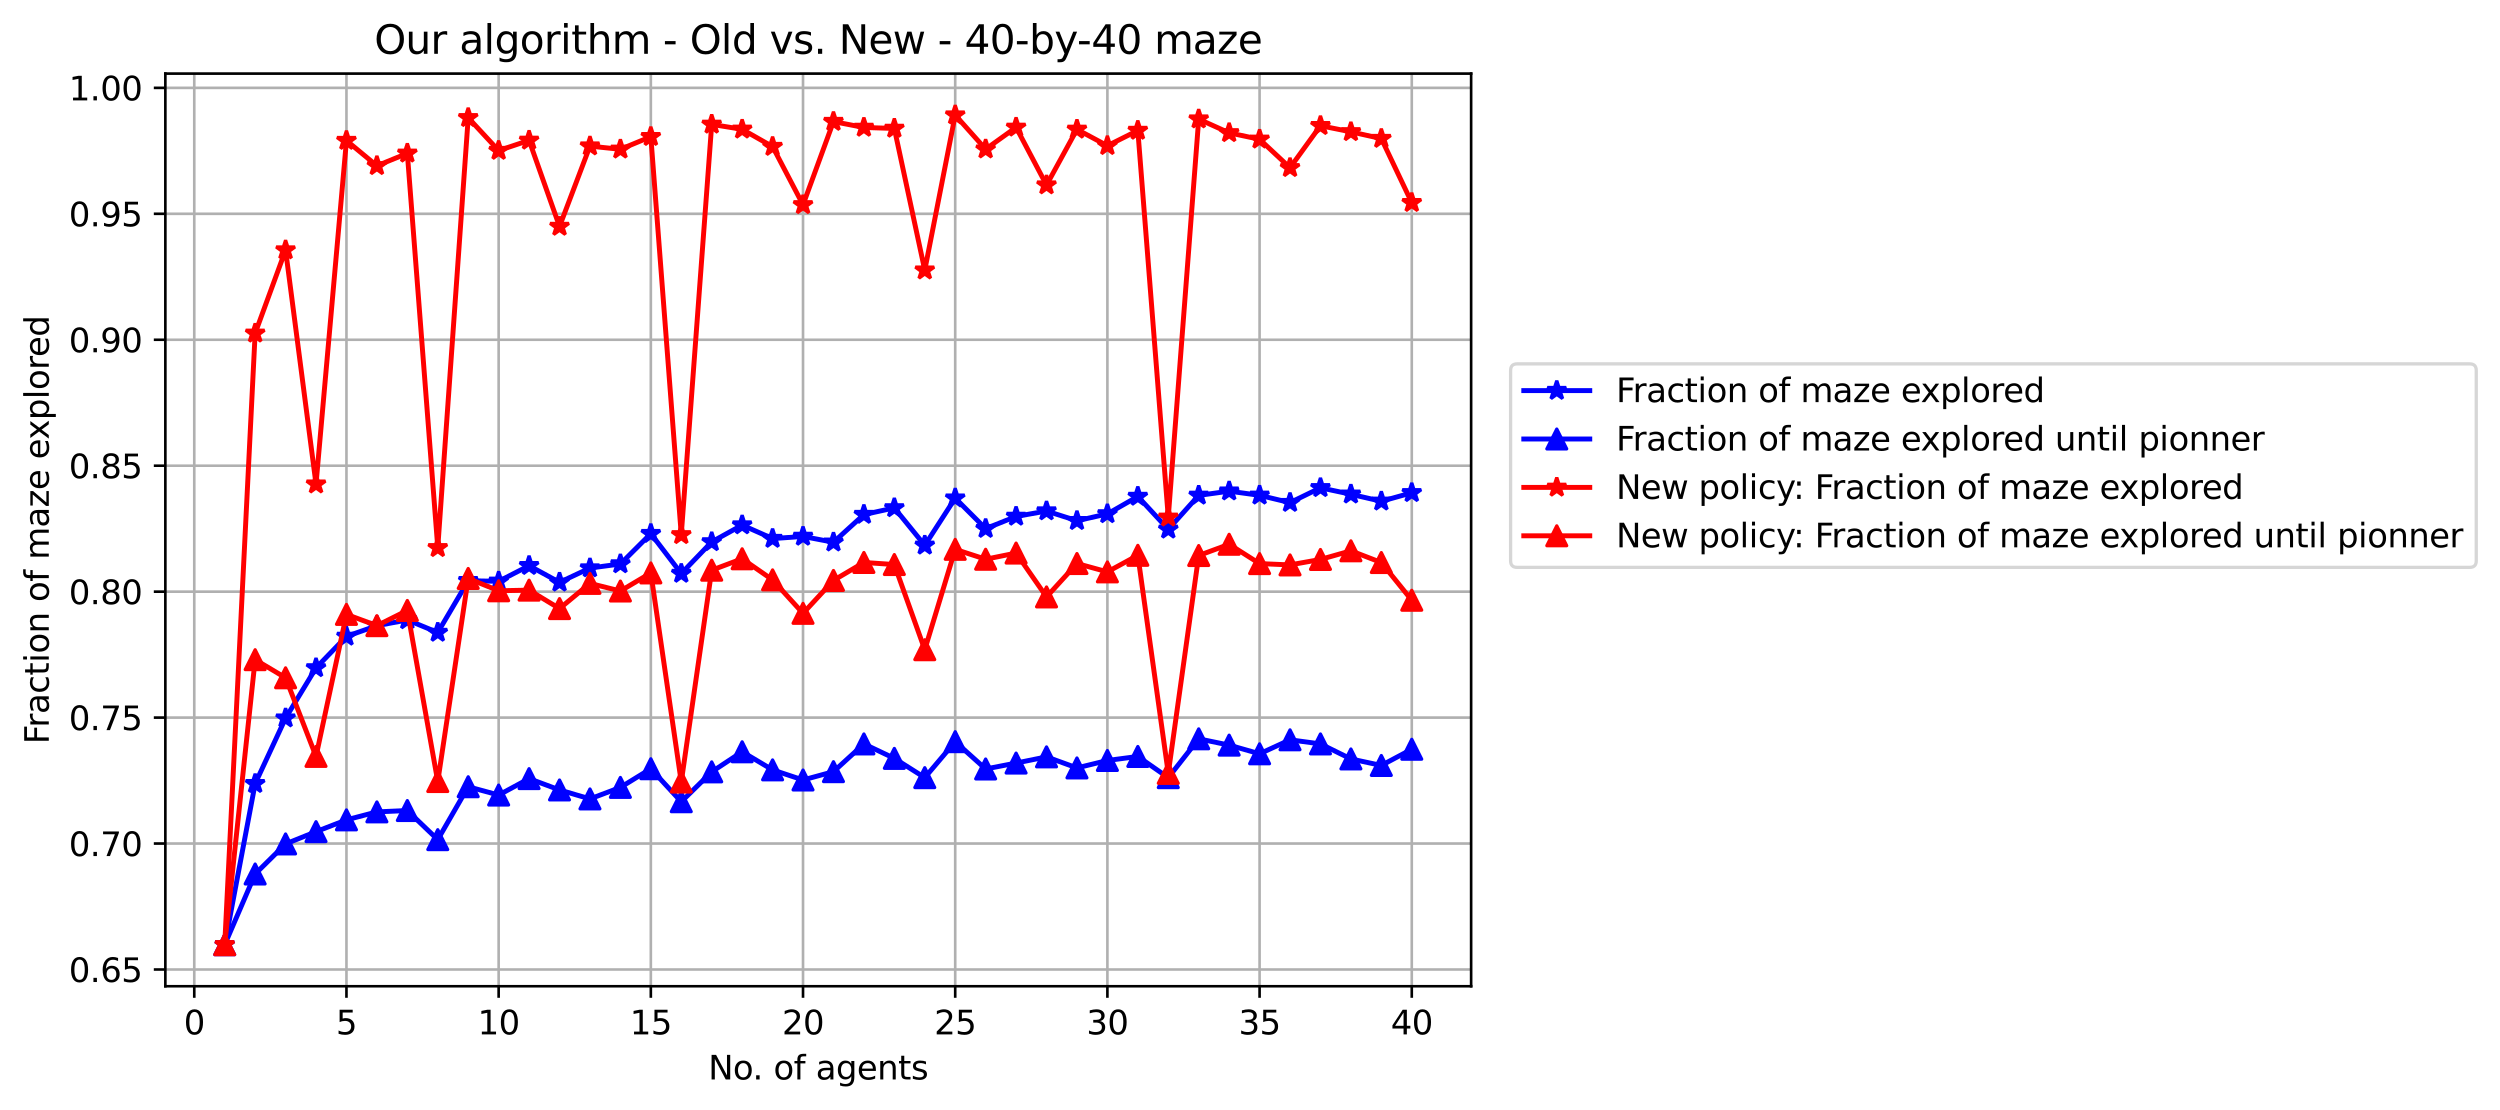 <?xml version="1.0" encoding="utf-8" standalone="no"?>
<!DOCTYPE svg PUBLIC "-//W3C//DTD SVG 1.1//EN"
  "http://www.w3.org/Graphics/SVG/1.1/DTD/svg11.dtd">
<svg xmlns:xlink="http://www.w3.org/1999/xlink" width="758.135pt" height="336.634pt" viewBox="0 0 758.135 336.634" xmlns="http://www.w3.org/2000/svg" version="1.1">
 <defs>
  <style type="text/css">*{stroke-linejoin: round; stroke-linecap: butt}</style>
 </defs>
 <g id="figure_1">
  <g id="patch_1">
   <path d="M 0 336.634 
L 758.135 336.634 
L 758.135 0 
L 0 0 
z
" style="fill: #ffffff"/>
  </g>
  <g id="axes_1">
   <g id="patch_2">
    <path d="M 50.144 299.078 
L 446.124 299.078 
L 446.124 22.318 
L 50.144 22.318 
z
" style="fill: #ffffff"/>
   </g>
   <g id="matplotlib.axis_1">
    <g id="xtick_1">
     <g id="line2d_1">
      <path d="M 58.913 299.078 
L 58.913 22.318 
" clip-path="url(#pff44f3063a)" style="fill: none; stroke: #b0b0b0; stroke-width: 0.8; stroke-linecap: square"/>
     </g>
     <g id="line2d_2">
      <defs>
       <path id="mdc348c7942" d="M 0 0 
L 0 3.5 
" style="stroke: #000000; stroke-width: 0.8"/>
      </defs>
      <g>
       <use xlink:href="#mdc348c7942" x="58.913" y="299.078" style="stroke: #000000; stroke-width: 0.8"/>
      </g>
     </g>
     <g id="text_1">
      <!-- 0 -->
      <g transform="translate(55.731 313.677)scale(0.1 -0.1)">
       <defs>
        <path id="DejaVuSans-30" d="M 2034 4250 
Q 1547 4250 1301 3770 
Q 1056 3291 1056 2328 
Q 1056 1369 1301 889 
Q 1547 409 2034 409 
Q 2525 409 2770 889 
Q 3016 1369 3016 2328 
Q 3016 3291 2770 3770 
Q 2525 4250 2034 4250 
z
M 2034 4750 
Q 2819 4750 3233 4129 
Q 3647 3509 3647 2328 
Q 3647 1150 3233 529 
Q 2819 -91 2034 -91 
Q 1250 -91 836 529 
Q 422 1150 422 2328 
Q 422 3509 836 4129 
Q 1250 4750 2034 4750 
z
" transform="scale(0.016)"/>
       </defs>
       <use xlink:href="#DejaVuSans-30"/>
      </g>
     </g>
    </g>
    <g id="xtick_2">
     <g id="line2d_3">
      <path d="M 105.064 299.078 
L 105.064 22.318 
" clip-path="url(#pff44f3063a)" style="fill: none; stroke: #b0b0b0; stroke-width: 0.8; stroke-linecap: square"/>
     </g>
     <g id="line2d_4">
      <g>
       <use xlink:href="#mdc348c7942" x="105.064" y="299.078" style="stroke: #000000; stroke-width: 0.8"/>
      </g>
     </g>
     <g id="text_2">
      <!-- 5 -->
      <g transform="translate(101.883 313.677)scale(0.1 -0.1)">
       <defs>
        <path id="DejaVuSans-35" d="M 691 4666 
L 3169 4666 
L 3169 4134 
L 1269 4134 
L 1269 2991 
Q 1406 3038 1543 3061 
Q 1681 3084 1819 3084 
Q 2600 3084 3056 2656 
Q 3513 2228 3513 1497 
Q 3513 744 3044 326 
Q 2575 -91 1722 -91 
Q 1428 -91 1123 -41 
Q 819 9 494 109 
L 494 744 
Q 775 591 1075 516 
Q 1375 441 1709 441 
Q 2250 441 2565 725 
Q 2881 1009 2881 1497 
Q 2881 1984 2565 2268 
Q 2250 2553 1709 2553 
Q 1456 2553 1204 2497 
Q 953 2441 691 2322 
L 691 4666 
z
" transform="scale(0.016)"/>
       </defs>
       <use xlink:href="#DejaVuSans-35"/>
      </g>
     </g>
    </g>
    <g id="xtick_3">
     <g id="line2d_5">
      <path d="M 151.216 299.078 
L 151.216 22.318 
" clip-path="url(#pff44f3063a)" style="fill: none; stroke: #b0b0b0; stroke-width: 0.8; stroke-linecap: square"/>
     </g>
     <g id="line2d_6">
      <g>
       <use xlink:href="#mdc348c7942" x="151.216" y="299.078" style="stroke: #000000; stroke-width: 0.8"/>
      </g>
     </g>
     <g id="text_3">
      <!-- 10 -->
      <g transform="translate(144.853 313.677)scale(0.1 -0.1)">
       <defs>
        <path id="DejaVuSans-31" d="M 794 531 
L 1825 531 
L 1825 4091 
L 703 3866 
L 703 4441 
L 1819 4666 
L 2450 4666 
L 2450 531 
L 3481 531 
L 3481 0 
L 794 0 
L 794 531 
z
" transform="scale(0.016)"/>
       </defs>
       <use xlink:href="#DejaVuSans-31"/>
       <use xlink:href="#DejaVuSans-30" x="63.623"/>
      </g>
     </g>
    </g>
    <g id="xtick_4">
     <g id="line2d_7">
      <path d="M 197.367 299.078 
L 197.367 22.318 
" clip-path="url(#pff44f3063a)" style="fill: none; stroke: #b0b0b0; stroke-width: 0.8; stroke-linecap: square"/>
     </g>
     <g id="line2d_8">
      <g>
       <use xlink:href="#mdc348c7942" x="197.367" y="299.078" style="stroke: #000000; stroke-width: 0.8"/>
      </g>
     </g>
     <g id="text_4">
      <!-- 15 -->
      <g transform="translate(191.005 313.677)scale(0.1 -0.1)">
       <use xlink:href="#DejaVuSans-31"/>
       <use xlink:href="#DejaVuSans-35" x="63.623"/>
      </g>
     </g>
    </g>
    <g id="xtick_5">
     <g id="line2d_9">
      <path d="M 243.519 299.078 
L 243.519 22.318 
" clip-path="url(#pff44f3063a)" style="fill: none; stroke: #b0b0b0; stroke-width: 0.8; stroke-linecap: square"/>
     </g>
     <g id="line2d_10">
      <g>
       <use xlink:href="#mdc348c7942" x="243.519" y="299.078" style="stroke: #000000; stroke-width: 0.8"/>
      </g>
     </g>
     <g id="text_5">
      <!-- 20 -->
      <g transform="translate(237.156 313.677)scale(0.1 -0.1)">
       <defs>
        <path id="DejaVuSans-32" d="M 1228 531 
L 3431 531 
L 3431 0 
L 469 0 
L 469 531 
Q 828 903 1448 1529 
Q 2069 2156 2228 2338 
Q 2531 2678 2651 2914 
Q 2772 3150 2772 3378 
Q 2772 3750 2511 3984 
Q 2250 4219 1831 4219 
Q 1534 4219 1204 4116 
Q 875 4013 500 3803 
L 500 4441 
Q 881 4594 1212 4672 
Q 1544 4750 1819 4750 
Q 2544 4750 2975 4387 
Q 3406 4025 3406 3419 
Q 3406 3131 3298 2873 
Q 3191 2616 2906 2266 
Q 2828 2175 2409 1742 
Q 1991 1309 1228 531 
z
" transform="scale(0.016)"/>
       </defs>
       <use xlink:href="#DejaVuSans-32"/>
       <use xlink:href="#DejaVuSans-30" x="63.623"/>
      </g>
     </g>
    </g>
    <g id="xtick_6">
     <g id="line2d_11">
      <path d="M 289.67 299.078 
L 289.67 22.318 
" clip-path="url(#pff44f3063a)" style="fill: none; stroke: #b0b0b0; stroke-width: 0.8; stroke-linecap: square"/>
     </g>
     <g id="line2d_12">
      <g>
       <use xlink:href="#mdc348c7942" x="289.67" y="299.078" style="stroke: #000000; stroke-width: 0.8"/>
      </g>
     </g>
     <g id="text_6">
      <!-- 25 -->
      <g transform="translate(283.308 313.677)scale(0.1 -0.1)">
       <use xlink:href="#DejaVuSans-32"/>
       <use xlink:href="#DejaVuSans-35" x="63.623"/>
      </g>
     </g>
    </g>
    <g id="xtick_7">
     <g id="line2d_13">
      <path d="M 335.822 299.078 
L 335.822 22.318 
" clip-path="url(#pff44f3063a)" style="fill: none; stroke: #b0b0b0; stroke-width: 0.8; stroke-linecap: square"/>
     </g>
     <g id="line2d_14">
      <g>
       <use xlink:href="#mdc348c7942" x="335.822" y="299.078" style="stroke: #000000; stroke-width: 0.8"/>
      </g>
     </g>
     <g id="text_7">
      <!-- 30 -->
      <g transform="translate(329.459 313.677)scale(0.1 -0.1)">
       <defs>
        <path id="DejaVuSans-33" d="M 2597 2516 
Q 3050 2419 3304 2112 
Q 3559 1806 3559 1356 
Q 3559 666 3084 287 
Q 2609 -91 1734 -91 
Q 1441 -91 1130 -33 
Q 819 25 488 141 
L 488 750 
Q 750 597 1062 519 
Q 1375 441 1716 441 
Q 2309 441 2620 675 
Q 2931 909 2931 1356 
Q 2931 1769 2642 2001 
Q 2353 2234 1838 2234 
L 1294 2234 
L 1294 2753 
L 1863 2753 
Q 2328 2753 2575 2939 
Q 2822 3125 2822 3475 
Q 2822 3834 2567 4026 
Q 2313 4219 1838 4219 
Q 1578 4219 1281 4162 
Q 984 4106 628 3988 
L 628 4550 
Q 988 4650 1302 4700 
Q 1616 4750 1894 4750 
Q 2613 4750 3031 4423 
Q 3450 4097 3450 3541 
Q 3450 3153 3228 2886 
Q 3006 2619 2597 2516 
z
" transform="scale(0.016)"/>
       </defs>
       <use xlink:href="#DejaVuSans-33"/>
       <use xlink:href="#DejaVuSans-30" x="63.623"/>
      </g>
     </g>
    </g>
    <g id="xtick_8">
     <g id="line2d_15">
      <path d="M 381.973 299.078 
L 381.973 22.318 
" clip-path="url(#pff44f3063a)" style="fill: none; stroke: #b0b0b0; stroke-width: 0.8; stroke-linecap: square"/>
     </g>
     <g id="line2d_16">
      <g>
       <use xlink:href="#mdc348c7942" x="381.973" y="299.078" style="stroke: #000000; stroke-width: 0.8"/>
      </g>
     </g>
     <g id="text_8">
      <!-- 35 -->
      <g transform="translate(375.611 313.677)scale(0.1 -0.1)">
       <use xlink:href="#DejaVuSans-33"/>
       <use xlink:href="#DejaVuSans-35" x="63.623"/>
      </g>
     </g>
    </g>
    <g id="xtick_9">
     <g id="line2d_17">
      <path d="M 428.125 299.078 
L 428.125 22.318 
" clip-path="url(#pff44f3063a)" style="fill: none; stroke: #b0b0b0; stroke-width: 0.8; stroke-linecap: square"/>
     </g>
     <g id="line2d_18">
      <g>
       <use xlink:href="#mdc348c7942" x="428.125" y="299.078" style="stroke: #000000; stroke-width: 0.8"/>
      </g>
     </g>
     <g id="text_9">
      <!-- 40 -->
      <g transform="translate(421.762 313.677)scale(0.1 -0.1)">
       <defs>
        <path id="DejaVuSans-34" d="M 2419 4116 
L 825 1625 
L 2419 1625 
L 2419 4116 
z
M 2253 4666 
L 3047 4666 
L 3047 1625 
L 3713 1625 
L 3713 1100 
L 3047 1100 
L 3047 0 
L 2419 0 
L 2419 1100 
L 313 1100 
L 313 1709 
L 2253 4666 
z
" transform="scale(0.016)"/>
       </defs>
       <use xlink:href="#DejaVuSans-34"/>
       <use xlink:href="#DejaVuSans-30" x="63.623"/>
      </g>
     </g>
    </g>
    <g id="text_10">
     <!-- No. of agents -->
     <g transform="translate(214.786 327.355)scale(0.1 -0.1)">
      <defs>
       <path id="DejaVuSans-4e" d="M 628 4666 
L 1478 4666 
L 3547 763 
L 3547 4666 
L 4159 4666 
L 4159 0 
L 3309 0 
L 1241 3903 
L 1241 0 
L 628 0 
L 628 4666 
z
" transform="scale(0.016)"/>
       <path id="DejaVuSans-6f" d="M 1959 3097 
Q 1497 3097 1228 2736 
Q 959 2375 959 1747 
Q 959 1119 1226 758 
Q 1494 397 1959 397 
Q 2419 397 2687 759 
Q 2956 1122 2956 1747 
Q 2956 2369 2687 2733 
Q 2419 3097 1959 3097 
z
M 1959 3584 
Q 2709 3584 3137 3096 
Q 3566 2609 3566 1747 
Q 3566 888 3137 398 
Q 2709 -91 1959 -91 
Q 1206 -91 779 398 
Q 353 888 353 1747 
Q 353 2609 779 3096 
Q 1206 3584 1959 3584 
z
" transform="scale(0.016)"/>
       <path id="DejaVuSans-2e" d="M 684 794 
L 1344 794 
L 1344 0 
L 684 0 
L 684 794 
z
" transform="scale(0.016)"/>
       <path id="DejaVuSans-20" transform="scale(0.016)"/>
       <path id="DejaVuSans-66" d="M 2375 4863 
L 2375 4384 
L 1825 4384 
Q 1516 4384 1395 4259 
Q 1275 4134 1275 3809 
L 1275 3500 
L 2222 3500 
L 2222 3053 
L 1275 3053 
L 1275 0 
L 697 0 
L 697 3053 
L 147 3053 
L 147 3500 
L 697 3500 
L 697 3744 
Q 697 4328 969 4595 
Q 1241 4863 1831 4863 
L 2375 4863 
z
" transform="scale(0.016)"/>
       <path id="DejaVuSans-61" d="M 2194 1759 
Q 1497 1759 1228 1600 
Q 959 1441 959 1056 
Q 959 750 1161 570 
Q 1363 391 1709 391 
Q 2188 391 2477 730 
Q 2766 1069 2766 1631 
L 2766 1759 
L 2194 1759 
z
M 3341 1997 
L 3341 0 
L 2766 0 
L 2766 531 
Q 2569 213 2275 61 
Q 1981 -91 1556 -91 
Q 1019 -91 701 211 
Q 384 513 384 1019 
Q 384 1609 779 1909 
Q 1175 2209 1959 2209 
L 2766 2209 
L 2766 2266 
Q 2766 2663 2505 2880 
Q 2244 3097 1772 3097 
Q 1472 3097 1187 3025 
Q 903 2953 641 2809 
L 641 3341 
Q 956 3463 1253 3523 
Q 1550 3584 1831 3584 
Q 2591 3584 2966 3190 
Q 3341 2797 3341 1997 
z
" transform="scale(0.016)"/>
       <path id="DejaVuSans-67" d="M 2906 1791 
Q 2906 2416 2648 2759 
Q 2391 3103 1925 3103 
Q 1463 3103 1205 2759 
Q 947 2416 947 1791 
Q 947 1169 1205 825 
Q 1463 481 1925 481 
Q 2391 481 2648 825 
Q 2906 1169 2906 1791 
z
M 3481 434 
Q 3481 -459 3084 -895 
Q 2688 -1331 1869 -1331 
Q 1566 -1331 1297 -1286 
Q 1028 -1241 775 -1147 
L 775 -588 
Q 1028 -725 1275 -790 
Q 1522 -856 1778 -856 
Q 2344 -856 2625 -561 
Q 2906 -266 2906 331 
L 2906 616 
Q 2728 306 2450 153 
Q 2172 0 1784 0 
Q 1141 0 747 490 
Q 353 981 353 1791 
Q 353 2603 747 3093 
Q 1141 3584 1784 3584 
Q 2172 3584 2450 3431 
Q 2728 3278 2906 2969 
L 2906 3500 
L 3481 3500 
L 3481 434 
z
" transform="scale(0.016)"/>
       <path id="DejaVuSans-65" d="M 3597 1894 
L 3597 1613 
L 953 1613 
Q 991 1019 1311 708 
Q 1631 397 2203 397 
Q 2534 397 2845 478 
Q 3156 559 3463 722 
L 3463 178 
Q 3153 47 2828 -22 
Q 2503 -91 2169 -91 
Q 1331 -91 842 396 
Q 353 884 353 1716 
Q 353 2575 817 3079 
Q 1281 3584 2069 3584 
Q 2775 3584 3186 3129 
Q 3597 2675 3597 1894 
z
M 3022 2063 
Q 3016 2534 2758 2815 
Q 2500 3097 2075 3097 
Q 1594 3097 1305 2825 
Q 1016 2553 972 2059 
L 3022 2063 
z
" transform="scale(0.016)"/>
       <path id="DejaVuSans-6e" d="M 3513 2113 
L 3513 0 
L 2938 0 
L 2938 2094 
Q 2938 2591 2744 2837 
Q 2550 3084 2163 3084 
Q 1697 3084 1428 2787 
Q 1159 2491 1159 1978 
L 1159 0 
L 581 0 
L 581 3500 
L 1159 3500 
L 1159 2956 
Q 1366 3272 1645 3428 
Q 1925 3584 2291 3584 
Q 2894 3584 3203 3211 
Q 3513 2838 3513 2113 
z
" transform="scale(0.016)"/>
       <path id="DejaVuSans-74" d="M 1172 4494 
L 1172 3500 
L 2356 3500 
L 2356 3053 
L 1172 3053 
L 1172 1153 
Q 1172 725 1289 603 
Q 1406 481 1766 481 
L 2356 481 
L 2356 0 
L 1766 0 
Q 1100 0 847 248 
Q 594 497 594 1153 
L 594 3053 
L 172 3053 
L 172 3500 
L 594 3500 
L 594 4494 
L 1172 4494 
z
" transform="scale(0.016)"/>
       <path id="DejaVuSans-73" d="M 2834 3397 
L 2834 2853 
Q 2591 2978 2328 3040 
Q 2066 3103 1784 3103 
Q 1356 3103 1142 2972 
Q 928 2841 928 2578 
Q 928 2378 1081 2264 
Q 1234 2150 1697 2047 
L 1894 2003 
Q 2506 1872 2764 1633 
Q 3022 1394 3022 966 
Q 3022 478 2636 193 
Q 2250 -91 1575 -91 
Q 1294 -91 989 -36 
Q 684 19 347 128 
L 347 722 
Q 666 556 975 473 
Q 1284 391 1588 391 
Q 1994 391 2212 530 
Q 2431 669 2431 922 
Q 2431 1156 2273 1281 
Q 2116 1406 1581 1522 
L 1381 1569 
Q 847 1681 609 1914 
Q 372 2147 372 2553 
Q 372 3047 722 3315 
Q 1072 3584 1716 3584 
Q 2034 3584 2315 3537 
Q 2597 3491 2834 3397 
z
" transform="scale(0.016)"/>
      </defs>
      <use xlink:href="#DejaVuSans-4e"/>
      <use xlink:href="#DejaVuSans-6f" x="74.805"/>
      <use xlink:href="#DejaVuSans-2e" x="134.236"/>
      <use xlink:href="#DejaVuSans-20" x="166.023"/>
      <use xlink:href="#DejaVuSans-6f" x="197.811"/>
      <use xlink:href="#DejaVuSans-66" x="258.992"/>
      <use xlink:href="#DejaVuSans-20" x="294.197"/>
      <use xlink:href="#DejaVuSans-61" x="325.984"/>
      <use xlink:href="#DejaVuSans-67" x="387.264"/>
      <use xlink:href="#DejaVuSans-65" x="450.74"/>
      <use xlink:href="#DejaVuSans-6e" x="512.264"/>
      <use xlink:href="#DejaVuSans-74" x="575.643"/>
      <use xlink:href="#DejaVuSans-73" x="614.852"/>
     </g>
    </g>
   </g>
   <g id="matplotlib.axis_2">
    <g id="ytick_1">
     <g id="line2d_19">
      <path d="M 50.144 294.003 
L 446.124 294.003 
" clip-path="url(#pff44f3063a)" style="fill: none; stroke: #b0b0b0; stroke-width: 0.8; stroke-linecap: square"/>
     </g>
     <g id="line2d_20">
      <defs>
       <path id="m1ff42d3803" d="M 0 0 
L -3.5 0 
" style="stroke: #000000; stroke-width: 0.8"/>
      </defs>
      <g>
       <use xlink:href="#m1ff42d3803" x="50.144" y="294.003" style="stroke: #000000; stroke-width: 0.8"/>
      </g>
     </g>
     <g id="text_11">
      <!-- 0.65 -->
      <g transform="translate(20.878 297.802)scale(0.1 -0.1)">
       <defs>
        <path id="DejaVuSans-36" d="M 2113 2584 
Q 1688 2584 1439 2293 
Q 1191 2003 1191 1497 
Q 1191 994 1439 701 
Q 1688 409 2113 409 
Q 2538 409 2786 701 
Q 3034 994 3034 1497 
Q 3034 2003 2786 2293 
Q 2538 2584 2113 2584 
z
M 3366 4563 
L 3366 3988 
Q 3128 4100 2886 4159 
Q 2644 4219 2406 4219 
Q 1781 4219 1451 3797 
Q 1122 3375 1075 2522 
Q 1259 2794 1537 2939 
Q 1816 3084 2150 3084 
Q 2853 3084 3261 2657 
Q 3669 2231 3669 1497 
Q 3669 778 3244 343 
Q 2819 -91 2113 -91 
Q 1303 -91 875 529 
Q 447 1150 447 2328 
Q 447 3434 972 4092 
Q 1497 4750 2381 4750 
Q 2619 4750 2861 4703 
Q 3103 4656 3366 4563 
z
" transform="scale(0.016)"/>
       </defs>
       <use xlink:href="#DejaVuSans-30"/>
       <use xlink:href="#DejaVuSans-2e" x="63.623"/>
       <use xlink:href="#DejaVuSans-36" x="95.41"/>
       <use xlink:href="#DejaVuSans-35" x="159.033"/>
      </g>
     </g>
    </g>
    <g id="ytick_2">
     <g id="line2d_21">
      <path d="M 50.144 255.809 
L 446.124 255.809 
" clip-path="url(#pff44f3063a)" style="fill: none; stroke: #b0b0b0; stroke-width: 0.8; stroke-linecap: square"/>
     </g>
     <g id="line2d_22">
      <g>
       <use xlink:href="#m1ff42d3803" x="50.144" y="255.809" style="stroke: #000000; stroke-width: 0.8"/>
      </g>
     </g>
     <g id="text_12">
      <!-- 0.70 -->
      <g transform="translate(20.878 259.608)scale(0.1 -0.1)">
       <defs>
        <path id="DejaVuSans-37" d="M 525 4666 
L 3525 4666 
L 3525 4397 
L 1831 0 
L 1172 0 
L 2766 4134 
L 525 4134 
L 525 4666 
z
" transform="scale(0.016)"/>
       </defs>
       <use xlink:href="#DejaVuSans-30"/>
       <use xlink:href="#DejaVuSans-2e" x="63.623"/>
       <use xlink:href="#DejaVuSans-37" x="95.41"/>
       <use xlink:href="#DejaVuSans-30" x="159.033"/>
      </g>
     </g>
    </g>
    <g id="ytick_3">
     <g id="line2d_23">
      <path d="M 50.144 217.615 
L 446.124 217.615 
" clip-path="url(#pff44f3063a)" style="fill: none; stroke: #b0b0b0; stroke-width: 0.8; stroke-linecap: square"/>
     </g>
     <g id="line2d_24">
      <g>
       <use xlink:href="#m1ff42d3803" x="50.144" y="217.615" style="stroke: #000000; stroke-width: 0.8"/>
      </g>
     </g>
     <g id="text_13">
      <!-- 0.75 -->
      <g transform="translate(20.878 221.414)scale(0.1 -0.1)">
       <use xlink:href="#DejaVuSans-30"/>
       <use xlink:href="#DejaVuSans-2e" x="63.623"/>
       <use xlink:href="#DejaVuSans-37" x="95.41"/>
       <use xlink:href="#DejaVuSans-35" x="159.033"/>
      </g>
     </g>
    </g>
    <g id="ytick_4">
     <g id="line2d_25">
      <path d="M 50.144 179.421 
L 446.124 179.421 
" clip-path="url(#pff44f3063a)" style="fill: none; stroke: #b0b0b0; stroke-width: 0.8; stroke-linecap: square"/>
     </g>
     <g id="line2d_26">
      <g>
       <use xlink:href="#m1ff42d3803" x="50.144" y="179.421" style="stroke: #000000; stroke-width: 0.8"/>
      </g>
     </g>
     <g id="text_14">
      <!-- 0.80 -->
      <g transform="translate(20.878 183.22)scale(0.1 -0.1)">
       <defs>
        <path id="DejaVuSans-38" d="M 2034 2216 
Q 1584 2216 1326 1975 
Q 1069 1734 1069 1313 
Q 1069 891 1326 650 
Q 1584 409 2034 409 
Q 2484 409 2743 651 
Q 3003 894 3003 1313 
Q 3003 1734 2745 1975 
Q 2488 2216 2034 2216 
z
M 1403 2484 
Q 997 2584 770 2862 
Q 544 3141 544 3541 
Q 544 4100 942 4425 
Q 1341 4750 2034 4750 
Q 2731 4750 3128 4425 
Q 3525 4100 3525 3541 
Q 3525 3141 3298 2862 
Q 3072 2584 2669 2484 
Q 3125 2378 3379 2068 
Q 3634 1759 3634 1313 
Q 3634 634 3220 271 
Q 2806 -91 2034 -91 
Q 1263 -91 848 271 
Q 434 634 434 1313 
Q 434 1759 690 2068 
Q 947 2378 1403 2484 
z
M 1172 3481 
Q 1172 3119 1398 2916 
Q 1625 2713 2034 2713 
Q 2441 2713 2670 2916 
Q 2900 3119 2900 3481 
Q 2900 3844 2670 4047 
Q 2441 4250 2034 4250 
Q 1625 4250 1398 4047 
Q 1172 3844 1172 3481 
z
" transform="scale(0.016)"/>
       </defs>
       <use xlink:href="#DejaVuSans-30"/>
       <use xlink:href="#DejaVuSans-2e" x="63.623"/>
       <use xlink:href="#DejaVuSans-38" x="95.41"/>
       <use xlink:href="#DejaVuSans-30" x="159.033"/>
      </g>
     </g>
    </g>
    <g id="ytick_5">
     <g id="line2d_27">
      <path d="M 50.144 141.227 
L 446.124 141.227 
" clip-path="url(#pff44f3063a)" style="fill: none; stroke: #b0b0b0; stroke-width: 0.8; stroke-linecap: square"/>
     </g>
     <g id="line2d_28">
      <g>
       <use xlink:href="#m1ff42d3803" x="50.144" y="141.227" style="stroke: #000000; stroke-width: 0.8"/>
      </g>
     </g>
     <g id="text_15">
      <!-- 0.85 -->
      <g transform="translate(20.878 145.026)scale(0.1 -0.1)">
       <use xlink:href="#DejaVuSans-30"/>
       <use xlink:href="#DejaVuSans-2e" x="63.623"/>
       <use xlink:href="#DejaVuSans-38" x="95.41"/>
       <use xlink:href="#DejaVuSans-35" x="159.033"/>
      </g>
     </g>
    </g>
    <g id="ytick_6">
     <g id="line2d_29">
      <path d="M 50.144 103.033 
L 446.124 103.033 
" clip-path="url(#pff44f3063a)" style="fill: none; stroke: #b0b0b0; stroke-width: 0.8; stroke-linecap: square"/>
     </g>
     <g id="line2d_30">
      <g>
       <use xlink:href="#m1ff42d3803" x="50.144" y="103.033" style="stroke: #000000; stroke-width: 0.8"/>
      </g>
     </g>
     <g id="text_16">
      <!-- 0.90 -->
      <g transform="translate(20.878 106.832)scale(0.1 -0.1)">
       <defs>
        <path id="DejaVuSans-39" d="M 703 97 
L 703 672 
Q 941 559 1184 500 
Q 1428 441 1663 441 
Q 2288 441 2617 861 
Q 2947 1281 2994 2138 
Q 2813 1869 2534 1725 
Q 2256 1581 1919 1581 
Q 1219 1581 811 2004 
Q 403 2428 403 3163 
Q 403 3881 828 4315 
Q 1253 4750 1959 4750 
Q 2769 4750 3195 4129 
Q 3622 3509 3622 2328 
Q 3622 1225 3098 567 
Q 2575 -91 1691 -91 
Q 1453 -91 1209 -44 
Q 966 3 703 97 
z
M 1959 2075 
Q 2384 2075 2632 2365 
Q 2881 2656 2881 3163 
Q 2881 3666 2632 3958 
Q 2384 4250 1959 4250 
Q 1534 4250 1286 3958 
Q 1038 3666 1038 3163 
Q 1038 2656 1286 2365 
Q 1534 2075 1959 2075 
z
" transform="scale(0.016)"/>
       </defs>
       <use xlink:href="#DejaVuSans-30"/>
       <use xlink:href="#DejaVuSans-2e" x="63.623"/>
       <use xlink:href="#DejaVuSans-39" x="95.41"/>
       <use xlink:href="#DejaVuSans-30" x="159.033"/>
      </g>
     </g>
    </g>
    <g id="ytick_7">
     <g id="line2d_31">
      <path d="M 50.144 64.839 
L 446.124 64.839 
" clip-path="url(#pff44f3063a)" style="fill: none; stroke: #b0b0b0; stroke-width: 0.8; stroke-linecap: square"/>
     </g>
     <g id="line2d_32">
      <g>
       <use xlink:href="#m1ff42d3803" x="50.144" y="64.839" style="stroke: #000000; stroke-width: 0.8"/>
      </g>
     </g>
     <g id="text_17">
      <!-- 0.95 -->
      <g transform="translate(20.878 68.638)scale(0.1 -0.1)">
       <use xlink:href="#DejaVuSans-30"/>
       <use xlink:href="#DejaVuSans-2e" x="63.623"/>
       <use xlink:href="#DejaVuSans-39" x="95.41"/>
       <use xlink:href="#DejaVuSans-35" x="159.033"/>
      </g>
     </g>
    </g>
    <g id="ytick_8">
     <g id="line2d_33">
      <path d="M 50.144 26.644 
L 446.124 26.644 
" clip-path="url(#pff44f3063a)" style="fill: none; stroke: #b0b0b0; stroke-width: 0.8; stroke-linecap: square"/>
     </g>
     <g id="line2d_34">
      <g>
       <use xlink:href="#m1ff42d3803" x="50.144" y="26.644" style="stroke: #000000; stroke-width: 0.8"/>
      </g>
     </g>
     <g id="text_18">
      <!-- 1.00 -->
      <g transform="translate(20.878 30.444)scale(0.1 -0.1)">
       <use xlink:href="#DejaVuSans-31"/>
       <use xlink:href="#DejaVuSans-2e" x="63.623"/>
       <use xlink:href="#DejaVuSans-30" x="95.41"/>
       <use xlink:href="#DejaVuSans-30" x="159.033"/>
      </g>
     </g>
    </g>
    <g id="text_19">
     <!-- Fraction of maze explored -->
     <g transform="translate(14.798 225.644)rotate(-90)scale(0.1 -0.1)">
      <defs>
       <path id="DejaVuSans-46" d="M 628 4666 
L 3309 4666 
L 3309 4134 
L 1259 4134 
L 1259 2759 
L 3109 2759 
L 3109 2228 
L 1259 2228 
L 1259 0 
L 628 0 
L 628 4666 
z
" transform="scale(0.016)"/>
       <path id="DejaVuSans-72" d="M 2631 2963 
Q 2534 3019 2420 3045 
Q 2306 3072 2169 3072 
Q 1681 3072 1420 2755 
Q 1159 2438 1159 1844 
L 1159 0 
L 581 0 
L 581 3500 
L 1159 3500 
L 1159 2956 
Q 1341 3275 1631 3429 
Q 1922 3584 2338 3584 
Q 2397 3584 2469 3576 
Q 2541 3569 2628 3553 
L 2631 2963 
z
" transform="scale(0.016)"/>
       <path id="DejaVuSans-63" d="M 3122 3366 
L 3122 2828 
Q 2878 2963 2633 3030 
Q 2388 3097 2138 3097 
Q 1578 3097 1268 2742 
Q 959 2388 959 1747 
Q 959 1106 1268 751 
Q 1578 397 2138 397 
Q 2388 397 2633 464 
Q 2878 531 3122 666 
L 3122 134 
Q 2881 22 2623 -34 
Q 2366 -91 2075 -91 
Q 1284 -91 818 406 
Q 353 903 353 1747 
Q 353 2603 823 3093 
Q 1294 3584 2113 3584 
Q 2378 3584 2631 3529 
Q 2884 3475 3122 3366 
z
" transform="scale(0.016)"/>
       <path id="DejaVuSans-69" d="M 603 3500 
L 1178 3500 
L 1178 0 
L 603 0 
L 603 3500 
z
M 603 4863 
L 1178 4863 
L 1178 4134 
L 603 4134 
L 603 4863 
z
" transform="scale(0.016)"/>
       <path id="DejaVuSans-6d" d="M 3328 2828 
Q 3544 3216 3844 3400 
Q 4144 3584 4550 3584 
Q 5097 3584 5394 3201 
Q 5691 2819 5691 2113 
L 5691 0 
L 5113 0 
L 5113 2094 
Q 5113 2597 4934 2840 
Q 4756 3084 4391 3084 
Q 3944 3084 3684 2787 
Q 3425 2491 3425 1978 
L 3425 0 
L 2847 0 
L 2847 2094 
Q 2847 2600 2669 2842 
Q 2491 3084 2119 3084 
Q 1678 3084 1418 2786 
Q 1159 2488 1159 1978 
L 1159 0 
L 581 0 
L 581 3500 
L 1159 3500 
L 1159 2956 
Q 1356 3278 1631 3431 
Q 1906 3584 2284 3584 
Q 2666 3584 2933 3390 
Q 3200 3197 3328 2828 
z
" transform="scale(0.016)"/>
       <path id="DejaVuSans-7a" d="M 353 3500 
L 3084 3500 
L 3084 2975 
L 922 459 
L 3084 459 
L 3084 0 
L 275 0 
L 275 525 
L 2438 3041 
L 353 3041 
L 353 3500 
z
" transform="scale(0.016)"/>
       <path id="DejaVuSans-78" d="M 3513 3500 
L 2247 1797 
L 3578 0 
L 2900 0 
L 1881 1375 
L 863 0 
L 184 0 
L 1544 1831 
L 300 3500 
L 978 3500 
L 1906 2253 
L 2834 3500 
L 3513 3500 
z
" transform="scale(0.016)"/>
       <path id="DejaVuSans-70" d="M 1159 525 
L 1159 -1331 
L 581 -1331 
L 581 3500 
L 1159 3500 
L 1159 2969 
Q 1341 3281 1617 3432 
Q 1894 3584 2278 3584 
Q 2916 3584 3314 3078 
Q 3713 2572 3713 1747 
Q 3713 922 3314 415 
Q 2916 -91 2278 -91 
Q 1894 -91 1617 61 
Q 1341 213 1159 525 
z
M 3116 1747 
Q 3116 2381 2855 2742 
Q 2594 3103 2138 3103 
Q 1681 3103 1420 2742 
Q 1159 2381 1159 1747 
Q 1159 1113 1420 752 
Q 1681 391 2138 391 
Q 2594 391 2855 752 
Q 3116 1113 3116 1747 
z
" transform="scale(0.016)"/>
       <path id="DejaVuSans-6c" d="M 603 4863 
L 1178 4863 
L 1178 0 
L 603 0 
L 603 4863 
z
" transform="scale(0.016)"/>
       <path id="DejaVuSans-64" d="M 2906 2969 
L 2906 4863 
L 3481 4863 
L 3481 0 
L 2906 0 
L 2906 525 
Q 2725 213 2448 61 
Q 2172 -91 1784 -91 
Q 1150 -91 751 415 
Q 353 922 353 1747 
Q 353 2572 751 3078 
Q 1150 3584 1784 3584 
Q 2172 3584 2448 3432 
Q 2725 3281 2906 2969 
z
M 947 1747 
Q 947 1113 1208 752 
Q 1469 391 1925 391 
Q 2381 391 2643 752 
Q 2906 1113 2906 1747 
Q 2906 2381 2643 2742 
Q 2381 3103 1925 3103 
Q 1469 3103 1208 2742 
Q 947 2381 947 1747 
z
" transform="scale(0.016)"/>
      </defs>
      <use xlink:href="#DejaVuSans-46"/>
      <use xlink:href="#DejaVuSans-72" x="50.27"/>
      <use xlink:href="#DejaVuSans-61" x="91.383"/>
      <use xlink:href="#DejaVuSans-63" x="152.662"/>
      <use xlink:href="#DejaVuSans-74" x="207.643"/>
      <use xlink:href="#DejaVuSans-69" x="246.852"/>
      <use xlink:href="#DejaVuSans-6f" x="274.635"/>
      <use xlink:href="#DejaVuSans-6e" x="335.816"/>
      <use xlink:href="#DejaVuSans-20" x="399.195"/>
      <use xlink:href="#DejaVuSans-6f" x="430.982"/>
      <use xlink:href="#DejaVuSans-66" x="492.164"/>
      <use xlink:href="#DejaVuSans-20" x="527.369"/>
      <use xlink:href="#DejaVuSans-6d" x="559.156"/>
      <use xlink:href="#DejaVuSans-61" x="656.568"/>
      <use xlink:href="#DejaVuSans-7a" x="717.848"/>
      <use xlink:href="#DejaVuSans-65" x="770.338"/>
      <use xlink:href="#DejaVuSans-20" x="831.861"/>
      <use xlink:href="#DejaVuSans-65" x="863.648"/>
      <use xlink:href="#DejaVuSans-78" x="923.422"/>
      <use xlink:href="#DejaVuSans-70" x="982.602"/>
      <use xlink:href="#DejaVuSans-6c" x="1046.078"/>
      <use xlink:href="#DejaVuSans-6f" x="1073.861"/>
      <use xlink:href="#DejaVuSans-72" x="1135.043"/>
      <use xlink:href="#DejaVuSans-65" x="1173.906"/>
      <use xlink:href="#DejaVuSans-64" x="1235.43"/>
     </g>
    </g>
   </g>
   <g id="line2d_35">
    <path d="M 68.143 286.498 
L 77.373 237.659 
L 86.603 217.779 
L 95.834 202.546 
L 105.064 192.993 
L 114.294 189.735 
L 123.525 188.001 
L 132.755 191.805 
L 141.985 176.111 
L 151.216 176.281 
L 160.446 171.547 
L 169.676 176.593 
L 178.906 172.263 
L 188.137 171.03 
L 197.367 161.836 
L 206.597 173.923 
L 215.828 164.328 
L 225.058 159.226 
L 234.288 163.326 
L 243.519 162.678 
L 252.749 164.437 
L 261.979 156.044 
L 271.21 154.024 
L 280.44 165.375 
L 289.67 151.071 
L 298.9 160.312 
L 308.131 156.613 
L 317.361 154.975 
L 326.591 157.916 
L 335.822 155.844 
L 345.052 150.561 
L 354.282 160.524 
L 363.513 150.229 
L 372.743 148.948 
L 381.973 150.206 
L 391.203 152.425 
L 400.434 147.928 
L 409.664 149.887 
L 418.894 152.022 
L 428.125 149.437 
" clip-path="url(#pff44f3063a)" style="fill: none; stroke: #0000ff; stroke-width: 1.5; stroke-linecap: square"/>
    <defs>
     <path id="m9324c0a907" d="M 0 -3 
L -0.674 -0.927 
L -2.853 -0.927 
L -1.09 0.354 
L -1.763 2.427 
L -0 1.146 
L 1.763 2.427 
L 1.09 0.354 
L 2.853 -0.927 
L 0.674 -0.927 
z
" style="stroke: #0000ff; stroke-linejoin: bevel"/>
    </defs>
    <g clip-path="url(#pff44f3063a)">
     <use xlink:href="#m9324c0a907" x="68.143" y="286.498" style="fill: #0000ff; stroke: #0000ff; stroke-linejoin: bevel"/>
     <use xlink:href="#m9324c0a907" x="77.373" y="237.659" style="fill: #0000ff; stroke: #0000ff; stroke-linejoin: bevel"/>
     <use xlink:href="#m9324c0a907" x="86.603" y="217.779" style="fill: #0000ff; stroke: #0000ff; stroke-linejoin: bevel"/>
     <use xlink:href="#m9324c0a907" x="95.834" y="202.546" style="fill: #0000ff; stroke: #0000ff; stroke-linejoin: bevel"/>
     <use xlink:href="#m9324c0a907" x="105.064" y="192.993" style="fill: #0000ff; stroke: #0000ff; stroke-linejoin: bevel"/>
     <use xlink:href="#m9324c0a907" x="114.294" y="189.735" style="fill: #0000ff; stroke: #0000ff; stroke-linejoin: bevel"/>
     <use xlink:href="#m9324c0a907" x="123.525" y="188.001" style="fill: #0000ff; stroke: #0000ff; stroke-linejoin: bevel"/>
     <use xlink:href="#m9324c0a907" x="132.755" y="191.805" style="fill: #0000ff; stroke: #0000ff; stroke-linejoin: bevel"/>
     <use xlink:href="#m9324c0a907" x="141.985" y="176.111" style="fill: #0000ff; stroke: #0000ff; stroke-linejoin: bevel"/>
     <use xlink:href="#m9324c0a907" x="151.216" y="176.281" style="fill: #0000ff; stroke: #0000ff; stroke-linejoin: bevel"/>
     <use xlink:href="#m9324c0a907" x="160.446" y="171.547" style="fill: #0000ff; stroke: #0000ff; stroke-linejoin: bevel"/>
     <use xlink:href="#m9324c0a907" x="169.676" y="176.593" style="fill: #0000ff; stroke: #0000ff; stroke-linejoin: bevel"/>
     <use xlink:href="#m9324c0a907" x="178.906" y="172.263" style="fill: #0000ff; stroke: #0000ff; stroke-linejoin: bevel"/>
     <use xlink:href="#m9324c0a907" x="188.137" y="171.03" style="fill: #0000ff; stroke: #0000ff; stroke-linejoin: bevel"/>
     <use xlink:href="#m9324c0a907" x="197.367" y="161.836" style="fill: #0000ff; stroke: #0000ff; stroke-linejoin: bevel"/>
     <use xlink:href="#m9324c0a907" x="206.597" y="173.923" style="fill: #0000ff; stroke: #0000ff; stroke-linejoin: bevel"/>
     <use xlink:href="#m9324c0a907" x="215.828" y="164.328" style="fill: #0000ff; stroke: #0000ff; stroke-linejoin: bevel"/>
     <use xlink:href="#m9324c0a907" x="225.058" y="159.226" style="fill: #0000ff; stroke: #0000ff; stroke-linejoin: bevel"/>
     <use xlink:href="#m9324c0a907" x="234.288" y="163.326" style="fill: #0000ff; stroke: #0000ff; stroke-linejoin: bevel"/>
     <use xlink:href="#m9324c0a907" x="243.519" y="162.678" style="fill: #0000ff; stroke: #0000ff; stroke-linejoin: bevel"/>
     <use xlink:href="#m9324c0a907" x="252.749" y="164.437" style="fill: #0000ff; stroke: #0000ff; stroke-linejoin: bevel"/>
     <use xlink:href="#m9324c0a907" x="261.979" y="156.044" style="fill: #0000ff; stroke: #0000ff; stroke-linejoin: bevel"/>
     <use xlink:href="#m9324c0a907" x="271.21" y="154.024" style="fill: #0000ff; stroke: #0000ff; stroke-linejoin: bevel"/>
     <use xlink:href="#m9324c0a907" x="280.44" y="165.375" style="fill: #0000ff; stroke: #0000ff; stroke-linejoin: bevel"/>
     <use xlink:href="#m9324c0a907" x="289.67" y="151.071" style="fill: #0000ff; stroke: #0000ff; stroke-linejoin: bevel"/>
     <use xlink:href="#m9324c0a907" x="298.9" y="160.312" style="fill: #0000ff; stroke: #0000ff; stroke-linejoin: bevel"/>
     <use xlink:href="#m9324c0a907" x="308.131" y="156.613" style="fill: #0000ff; stroke: #0000ff; stroke-linejoin: bevel"/>
     <use xlink:href="#m9324c0a907" x="317.361" y="154.975" style="fill: #0000ff; stroke: #0000ff; stroke-linejoin: bevel"/>
     <use xlink:href="#m9324c0a907" x="326.591" y="157.916" style="fill: #0000ff; stroke: #0000ff; stroke-linejoin: bevel"/>
     <use xlink:href="#m9324c0a907" x="335.822" y="155.844" style="fill: #0000ff; stroke: #0000ff; stroke-linejoin: bevel"/>
     <use xlink:href="#m9324c0a907" x="345.052" y="150.561" style="fill: #0000ff; stroke: #0000ff; stroke-linejoin: bevel"/>
     <use xlink:href="#m9324c0a907" x="354.282" y="160.524" style="fill: #0000ff; stroke: #0000ff; stroke-linejoin: bevel"/>
     <use xlink:href="#m9324c0a907" x="363.513" y="150.229" style="fill: #0000ff; stroke: #0000ff; stroke-linejoin: bevel"/>
     <use xlink:href="#m9324c0a907" x="372.743" y="148.948" style="fill: #0000ff; stroke: #0000ff; stroke-linejoin: bevel"/>
     <use xlink:href="#m9324c0a907" x="381.973" y="150.206" style="fill: #0000ff; stroke: #0000ff; stroke-linejoin: bevel"/>
     <use xlink:href="#m9324c0a907" x="391.203" y="152.425" style="fill: #0000ff; stroke: #0000ff; stroke-linejoin: bevel"/>
     <use xlink:href="#m9324c0a907" x="400.434" y="147.928" style="fill: #0000ff; stroke: #0000ff; stroke-linejoin: bevel"/>
     <use xlink:href="#m9324c0a907" x="409.664" y="149.887" style="fill: #0000ff; stroke: #0000ff; stroke-linejoin: bevel"/>
     <use xlink:href="#m9324c0a907" x="418.894" y="152.022" style="fill: #0000ff; stroke: #0000ff; stroke-linejoin: bevel"/>
     <use xlink:href="#m9324c0a907" x="428.125" y="149.437" style="fill: #0000ff; stroke: #0000ff; stroke-linejoin: bevel"/>
    </g>
   </g>
   <g id="line2d_36">
    <path d="M 68.143 286.498 
L 77.373 265.044 
L 86.603 255.924 
L 95.834 252.198 
L 105.064 248.627 
L 114.294 246.209 
L 123.525 245.798 
L 132.755 254.621 
L 141.985 238.58 
L 151.216 241.101 
L 160.446 236.12 
L 169.676 239.556 
L 178.906 242.277 
L 188.137 238.786 
L 197.367 233.116 
L 206.597 243.131 
L 215.828 234.067 
L 225.058 227.977 
L 234.288 233.469 
L 243.519 236.534 
L 252.749 234.008 
L 261.979 225.598 
L 271.21 229.977 
L 280.44 235.818 
L 289.67 224.91 
L 298.9 233.191 
L 308.131 231.401 
L 317.361 229.524 
L 326.591 232.874 
L 335.822 230.618 
L 345.052 229.4 
L 354.282 235.83 
L 363.513 224.051 
L 372.743 225.96 
L 381.973 228.592 
L 391.203 224.349 
L 400.434 225.594 
L 409.664 230.152 
L 418.894 232.127 
L 428.125 227.213 
" clip-path="url(#pff44f3063a)" style="fill: none; stroke: #0000ff; stroke-width: 1.5; stroke-linecap: square"/>
    <defs>
     <path id="m6027478798" d="M 0 -3 
L -3 3 
L 3 3 
z
" style="stroke: #0000ff; stroke-linejoin: miter"/>
    </defs>
    <g clip-path="url(#pff44f3063a)">
     <use xlink:href="#m6027478798" x="68.143" y="286.498" style="fill: #0000ff; stroke: #0000ff; stroke-linejoin: miter"/>
     <use xlink:href="#m6027478798" x="77.373" y="265.044" style="fill: #0000ff; stroke: #0000ff; stroke-linejoin: miter"/>
     <use xlink:href="#m6027478798" x="86.603" y="255.924" style="fill: #0000ff; stroke: #0000ff; stroke-linejoin: miter"/>
     <use xlink:href="#m6027478798" x="95.834" y="252.198" style="fill: #0000ff; stroke: #0000ff; stroke-linejoin: miter"/>
     <use xlink:href="#m6027478798" x="105.064" y="248.627" style="fill: #0000ff; stroke: #0000ff; stroke-linejoin: miter"/>
     <use xlink:href="#m6027478798" x="114.294" y="246.209" style="fill: #0000ff; stroke: #0000ff; stroke-linejoin: miter"/>
     <use xlink:href="#m6027478798" x="123.525" y="245.798" style="fill: #0000ff; stroke: #0000ff; stroke-linejoin: miter"/>
     <use xlink:href="#m6027478798" x="132.755" y="254.621" style="fill: #0000ff; stroke: #0000ff; stroke-linejoin: miter"/>
     <use xlink:href="#m6027478798" x="141.985" y="238.58" style="fill: #0000ff; stroke: #0000ff; stroke-linejoin: miter"/>
     <use xlink:href="#m6027478798" x="151.216" y="241.101" style="fill: #0000ff; stroke: #0000ff; stroke-linejoin: miter"/>
     <use xlink:href="#m6027478798" x="160.446" y="236.12" style="fill: #0000ff; stroke: #0000ff; stroke-linejoin: miter"/>
     <use xlink:href="#m6027478798" x="169.676" y="239.556" style="fill: #0000ff; stroke: #0000ff; stroke-linejoin: miter"/>
     <use xlink:href="#m6027478798" x="178.906" y="242.277" style="fill: #0000ff; stroke: #0000ff; stroke-linejoin: miter"/>
     <use xlink:href="#m6027478798" x="188.137" y="238.786" style="fill: #0000ff; stroke: #0000ff; stroke-linejoin: miter"/>
     <use xlink:href="#m6027478798" x="197.367" y="233.116" style="fill: #0000ff; stroke: #0000ff; stroke-linejoin: miter"/>
     <use xlink:href="#m6027478798" x="206.597" y="243.131" style="fill: #0000ff; stroke: #0000ff; stroke-linejoin: miter"/>
     <use xlink:href="#m6027478798" x="215.828" y="234.067" style="fill: #0000ff; stroke: #0000ff; stroke-linejoin: miter"/>
     <use xlink:href="#m6027478798" x="225.058" y="227.977" style="fill: #0000ff; stroke: #0000ff; stroke-linejoin: miter"/>
     <use xlink:href="#m6027478798" x="234.288" y="233.469" style="fill: #0000ff; stroke: #0000ff; stroke-linejoin: miter"/>
     <use xlink:href="#m6027478798" x="243.519" y="236.534" style="fill: #0000ff; stroke: #0000ff; stroke-linejoin: miter"/>
     <use xlink:href="#m6027478798" x="252.749" y="234.008" style="fill: #0000ff; stroke: #0000ff; stroke-linejoin: miter"/>
     <use xlink:href="#m6027478798" x="261.979" y="225.598" style="fill: #0000ff; stroke: #0000ff; stroke-linejoin: miter"/>
     <use xlink:href="#m6027478798" x="271.21" y="229.977" style="fill: #0000ff; stroke: #0000ff; stroke-linejoin: miter"/>
     <use xlink:href="#m6027478798" x="280.44" y="235.818" style="fill: #0000ff; stroke: #0000ff; stroke-linejoin: miter"/>
     <use xlink:href="#m6027478798" x="289.67" y="224.91" style="fill: #0000ff; stroke: #0000ff; stroke-linejoin: miter"/>
     <use xlink:href="#m6027478798" x="298.9" y="233.191" style="fill: #0000ff; stroke: #0000ff; stroke-linejoin: miter"/>
     <use xlink:href="#m6027478798" x="308.131" y="231.401" style="fill: #0000ff; stroke: #0000ff; stroke-linejoin: miter"/>
     <use xlink:href="#m6027478798" x="317.361" y="229.524" style="fill: #0000ff; stroke: #0000ff; stroke-linejoin: miter"/>
     <use xlink:href="#m6027478798" x="326.591" y="232.874" style="fill: #0000ff; stroke: #0000ff; stroke-linejoin: miter"/>
     <use xlink:href="#m6027478798" x="335.822" y="230.618" style="fill: #0000ff; stroke: #0000ff; stroke-linejoin: miter"/>
     <use xlink:href="#m6027478798" x="345.052" y="229.4" style="fill: #0000ff; stroke: #0000ff; stroke-linejoin: miter"/>
     <use xlink:href="#m6027478798" x="354.282" y="235.83" style="fill: #0000ff; stroke: #0000ff; stroke-linejoin: miter"/>
     <use xlink:href="#m6027478798" x="363.513" y="224.051" style="fill: #0000ff; stroke: #0000ff; stroke-linejoin: miter"/>
     <use xlink:href="#m6027478798" x="372.743" y="225.96" style="fill: #0000ff; stroke: #0000ff; stroke-linejoin: miter"/>
     <use xlink:href="#m6027478798" x="381.973" y="228.592" style="fill: #0000ff; stroke: #0000ff; stroke-linejoin: miter"/>
     <use xlink:href="#m6027478798" x="391.203" y="224.349" style="fill: #0000ff; stroke: #0000ff; stroke-linejoin: miter"/>
     <use xlink:href="#m6027478798" x="400.434" y="225.594" style="fill: #0000ff; stroke: #0000ff; stroke-linejoin: miter"/>
     <use xlink:href="#m6027478798" x="409.664" y="230.152" style="fill: #0000ff; stroke: #0000ff; stroke-linejoin: miter"/>
     <use xlink:href="#m6027478798" x="418.894" y="232.127" style="fill: #0000ff; stroke: #0000ff; stroke-linejoin: miter"/>
     <use xlink:href="#m6027478798" x="428.125" y="227.213" style="fill: #0000ff; stroke: #0000ff; stroke-linejoin: miter"/>
    </g>
   </g>
   <g id="line2d_37">
    <path d="M 68.143 286.498 
L 77.373 101.081 
L 86.603 75.831 
L 95.834 146.836 
L 105.064 42.631 
L 114.294 50.277 
L 123.525 46.496 
L 132.755 166.116 
L 141.985 35.708 
L 151.216 45.659 
L 160.446 42.566 
L 169.676 68.681 
L 178.906 44.315 
L 188.137 45.274 
L 197.367 41.45 
L 206.597 162.186 
L 215.828 37.717 
L 225.058 39.218 
L 234.288 44.458 
L 243.519 62.121 
L 252.749 36.873 
L 261.979 38.656 
L 271.21 38.949 
L 280.44 81.938 
L 289.67 34.898 
L 298.9 45.241 
L 308.131 38.618 
L 317.361 56.125 
L 326.591 39.241 
L 335.822 44.193 
L 345.052 39.571 
L 354.282 156.867 
L 363.513 36.122 
L 372.743 40.283 
L 381.973 42.245 
L 391.203 50.871 
L 400.434 38.126 
L 409.664 39.98 
L 418.894 42.031 
L 428.125 61.466 
" clip-path="url(#pff44f3063a)" style="fill: none; stroke: #ff0000; stroke-width: 1.5; stroke-linecap: square"/>
    <defs>
     <path id="m3aad0f61b0" d="M 0 -3 
L -0.674 -0.927 
L -2.853 -0.927 
L -1.09 0.354 
L -1.763 2.427 
L -0 1.146 
L 1.763 2.427 
L 1.09 0.354 
L 2.853 -0.927 
L 0.674 -0.927 
z
" style="stroke: #ff0000; stroke-linejoin: bevel"/>
    </defs>
    <g clip-path="url(#pff44f3063a)">
     <use xlink:href="#m3aad0f61b0" x="68.143" y="286.498" style="fill: #ff0000; stroke: #ff0000; stroke-linejoin: bevel"/>
     <use xlink:href="#m3aad0f61b0" x="77.373" y="101.081" style="fill: #ff0000; stroke: #ff0000; stroke-linejoin: bevel"/>
     <use xlink:href="#m3aad0f61b0" x="86.603" y="75.831" style="fill: #ff0000; stroke: #ff0000; stroke-linejoin: bevel"/>
     <use xlink:href="#m3aad0f61b0" x="95.834" y="146.836" style="fill: #ff0000; stroke: #ff0000; stroke-linejoin: bevel"/>
     <use xlink:href="#m3aad0f61b0" x="105.064" y="42.631" style="fill: #ff0000; stroke: #ff0000; stroke-linejoin: bevel"/>
     <use xlink:href="#m3aad0f61b0" x="114.294" y="50.277" style="fill: #ff0000; stroke: #ff0000; stroke-linejoin: bevel"/>
     <use xlink:href="#m3aad0f61b0" x="123.525" y="46.496" style="fill: #ff0000; stroke: #ff0000; stroke-linejoin: bevel"/>
     <use xlink:href="#m3aad0f61b0" x="132.755" y="166.116" style="fill: #ff0000; stroke: #ff0000; stroke-linejoin: bevel"/>
     <use xlink:href="#m3aad0f61b0" x="141.985" y="35.708" style="fill: #ff0000; stroke: #ff0000; stroke-linejoin: bevel"/>
     <use xlink:href="#m3aad0f61b0" x="151.216" y="45.659" style="fill: #ff0000; stroke: #ff0000; stroke-linejoin: bevel"/>
     <use xlink:href="#m3aad0f61b0" x="160.446" y="42.566" style="fill: #ff0000; stroke: #ff0000; stroke-linejoin: bevel"/>
     <use xlink:href="#m3aad0f61b0" x="169.676" y="68.681" style="fill: #ff0000; stroke: #ff0000; stroke-linejoin: bevel"/>
     <use xlink:href="#m3aad0f61b0" x="178.906" y="44.315" style="fill: #ff0000; stroke: #ff0000; stroke-linejoin: bevel"/>
     <use xlink:href="#m3aad0f61b0" x="188.137" y="45.274" style="fill: #ff0000; stroke: #ff0000; stroke-linejoin: bevel"/>
     <use xlink:href="#m3aad0f61b0" x="197.367" y="41.45" style="fill: #ff0000; stroke: #ff0000; stroke-linejoin: bevel"/>
     <use xlink:href="#m3aad0f61b0" x="206.597" y="162.186" style="fill: #ff0000; stroke: #ff0000; stroke-linejoin: bevel"/>
     <use xlink:href="#m3aad0f61b0" x="215.828" y="37.717" style="fill: #ff0000; stroke: #ff0000; stroke-linejoin: bevel"/>
     <use xlink:href="#m3aad0f61b0" x="225.058" y="39.218" style="fill: #ff0000; stroke: #ff0000; stroke-linejoin: bevel"/>
     <use xlink:href="#m3aad0f61b0" x="234.288" y="44.458" style="fill: #ff0000; stroke: #ff0000; stroke-linejoin: bevel"/>
     <use xlink:href="#m3aad0f61b0" x="243.519" y="62.121" style="fill: #ff0000; stroke: #ff0000; stroke-linejoin: bevel"/>
     <use xlink:href="#m3aad0f61b0" x="252.749" y="36.873" style="fill: #ff0000; stroke: #ff0000; stroke-linejoin: bevel"/>
     <use xlink:href="#m3aad0f61b0" x="261.979" y="38.656" style="fill: #ff0000; stroke: #ff0000; stroke-linejoin: bevel"/>
     <use xlink:href="#m3aad0f61b0" x="271.21" y="38.949" style="fill: #ff0000; stroke: #ff0000; stroke-linejoin: bevel"/>
     <use xlink:href="#m3aad0f61b0" x="280.44" y="81.938" style="fill: #ff0000; stroke: #ff0000; stroke-linejoin: bevel"/>
     <use xlink:href="#m3aad0f61b0" x="289.67" y="34.898" style="fill: #ff0000; stroke: #ff0000; stroke-linejoin: bevel"/>
     <use xlink:href="#m3aad0f61b0" x="298.9" y="45.241" style="fill: #ff0000; stroke: #ff0000; stroke-linejoin: bevel"/>
     <use xlink:href="#m3aad0f61b0" x="308.131" y="38.618" style="fill: #ff0000; stroke: #ff0000; stroke-linejoin: bevel"/>
     <use xlink:href="#m3aad0f61b0" x="317.361" y="56.125" style="fill: #ff0000; stroke: #ff0000; stroke-linejoin: bevel"/>
     <use xlink:href="#m3aad0f61b0" x="326.591" y="39.241" style="fill: #ff0000; stroke: #ff0000; stroke-linejoin: bevel"/>
     <use xlink:href="#m3aad0f61b0" x="335.822" y="44.193" style="fill: #ff0000; stroke: #ff0000; stroke-linejoin: bevel"/>
     <use xlink:href="#m3aad0f61b0" x="345.052" y="39.571" style="fill: #ff0000; stroke: #ff0000; stroke-linejoin: bevel"/>
     <use xlink:href="#m3aad0f61b0" x="354.282" y="156.867" style="fill: #ff0000; stroke: #ff0000; stroke-linejoin: bevel"/>
     <use xlink:href="#m3aad0f61b0" x="363.513" y="36.122" style="fill: #ff0000; stroke: #ff0000; stroke-linejoin: bevel"/>
     <use xlink:href="#m3aad0f61b0" x="372.743" y="40.283" style="fill: #ff0000; stroke: #ff0000; stroke-linejoin: bevel"/>
     <use xlink:href="#m3aad0f61b0" x="381.973" y="42.245" style="fill: #ff0000; stroke: #ff0000; stroke-linejoin: bevel"/>
     <use xlink:href="#m3aad0f61b0" x="391.203" y="50.871" style="fill: #ff0000; stroke: #ff0000; stroke-linejoin: bevel"/>
     <use xlink:href="#m3aad0f61b0" x="400.434" y="38.126" style="fill: #ff0000; stroke: #ff0000; stroke-linejoin: bevel"/>
     <use xlink:href="#m3aad0f61b0" x="409.664" y="39.98" style="fill: #ff0000; stroke: #ff0000; stroke-linejoin: bevel"/>
     <use xlink:href="#m3aad0f61b0" x="418.894" y="42.031" style="fill: #ff0000; stroke: #ff0000; stroke-linejoin: bevel"/>
     <use xlink:href="#m3aad0f61b0" x="428.125" y="61.466" style="fill: #ff0000; stroke: #ff0000; stroke-linejoin: bevel"/>
    </g>
   </g>
   <g id="line2d_38">
    <path d="M 68.143 286.498 
L 77.373 200.051 
L 86.603 205.544 
L 95.834 229.386 
L 105.064 186.317 
L 114.294 189.726 
L 123.525 185.116 
L 132.755 237.008 
L 141.985 175.416 
L 151.216 179.152 
L 160.446 178.964 
L 169.676 184.55 
L 178.906 176.912 
L 188.137 179.23 
L 197.367 173.743 
L 206.597 237.161 
L 215.828 172.916 
L 225.058 169.446 
L 234.288 175.844 
L 243.519 185.998 
L 252.749 176.018 
L 261.979 170.567 
L 271.21 171.198 
L 280.44 197.023 
L 289.67 166.59 
L 298.9 169.59 
L 308.131 167.714 
L 317.361 181.014 
L 326.591 170.888 
L 335.822 173.426 
L 345.052 168.398 
L 354.282 234.527 
L 363.513 168.467 
L 372.743 165.052 
L 381.973 170.913 
L 391.203 171.31 
L 400.434 169.655 
L 409.664 167.035 
L 418.894 170.592 
L 428.125 182.022 
" clip-path="url(#pff44f3063a)" style="fill: none; stroke: #ff0000; stroke-width: 1.5; stroke-linecap: square"/>
    <defs>
     <path id="md746c194d9" d="M 0 -3 
L -3 3 
L 3 3 
z
" style="stroke: #ff0000; stroke-linejoin: miter"/>
    </defs>
    <g clip-path="url(#pff44f3063a)">
     <use xlink:href="#md746c194d9" x="68.143" y="286.498" style="fill: #ff0000; stroke: #ff0000; stroke-linejoin: miter"/>
     <use xlink:href="#md746c194d9" x="77.373" y="200.051" style="fill: #ff0000; stroke: #ff0000; stroke-linejoin: miter"/>
     <use xlink:href="#md746c194d9" x="86.603" y="205.544" style="fill: #ff0000; stroke: #ff0000; stroke-linejoin: miter"/>
     <use xlink:href="#md746c194d9" x="95.834" y="229.386" style="fill: #ff0000; stroke: #ff0000; stroke-linejoin: miter"/>
     <use xlink:href="#md746c194d9" x="105.064" y="186.317" style="fill: #ff0000; stroke: #ff0000; stroke-linejoin: miter"/>
     <use xlink:href="#md746c194d9" x="114.294" y="189.726" style="fill: #ff0000; stroke: #ff0000; stroke-linejoin: miter"/>
     <use xlink:href="#md746c194d9" x="123.525" y="185.116" style="fill: #ff0000; stroke: #ff0000; stroke-linejoin: miter"/>
     <use xlink:href="#md746c194d9" x="132.755" y="237.008" style="fill: #ff0000; stroke: #ff0000; stroke-linejoin: miter"/>
     <use xlink:href="#md746c194d9" x="141.985" y="175.416" style="fill: #ff0000; stroke: #ff0000; stroke-linejoin: miter"/>
     <use xlink:href="#md746c194d9" x="151.216" y="179.152" style="fill: #ff0000; stroke: #ff0000; stroke-linejoin: miter"/>
     <use xlink:href="#md746c194d9" x="160.446" y="178.964" style="fill: #ff0000; stroke: #ff0000; stroke-linejoin: miter"/>
     <use xlink:href="#md746c194d9" x="169.676" y="184.55" style="fill: #ff0000; stroke: #ff0000; stroke-linejoin: miter"/>
     <use xlink:href="#md746c194d9" x="178.906" y="176.912" style="fill: #ff0000; stroke: #ff0000; stroke-linejoin: miter"/>
     <use xlink:href="#md746c194d9" x="188.137" y="179.23" style="fill: #ff0000; stroke: #ff0000; stroke-linejoin: miter"/>
     <use xlink:href="#md746c194d9" x="197.367" y="173.743" style="fill: #ff0000; stroke: #ff0000; stroke-linejoin: miter"/>
     <use xlink:href="#md746c194d9" x="206.597" y="237.161" style="fill: #ff0000; stroke: #ff0000; stroke-linejoin: miter"/>
     <use xlink:href="#md746c194d9" x="215.828" y="172.916" style="fill: #ff0000; stroke: #ff0000; stroke-linejoin: miter"/>
     <use xlink:href="#md746c194d9" x="225.058" y="169.446" style="fill: #ff0000; stroke: #ff0000; stroke-linejoin: miter"/>
     <use xlink:href="#md746c194d9" x="234.288" y="175.844" style="fill: #ff0000; stroke: #ff0000; stroke-linejoin: miter"/>
     <use xlink:href="#md746c194d9" x="243.519" y="185.998" style="fill: #ff0000; stroke: #ff0000; stroke-linejoin: miter"/>
     <use xlink:href="#md746c194d9" x="252.749" y="176.018" style="fill: #ff0000; stroke: #ff0000; stroke-linejoin: miter"/>
     <use xlink:href="#md746c194d9" x="261.979" y="170.567" style="fill: #ff0000; stroke: #ff0000; stroke-linejoin: miter"/>
     <use xlink:href="#md746c194d9" x="271.21" y="171.198" style="fill: #ff0000; stroke: #ff0000; stroke-linejoin: miter"/>
     <use xlink:href="#md746c194d9" x="280.44" y="197.023" style="fill: #ff0000; stroke: #ff0000; stroke-linejoin: miter"/>
     <use xlink:href="#md746c194d9" x="289.67" y="166.59" style="fill: #ff0000; stroke: #ff0000; stroke-linejoin: miter"/>
     <use xlink:href="#md746c194d9" x="298.9" y="169.59" style="fill: #ff0000; stroke: #ff0000; stroke-linejoin: miter"/>
     <use xlink:href="#md746c194d9" x="308.131" y="167.714" style="fill: #ff0000; stroke: #ff0000; stroke-linejoin: miter"/>
     <use xlink:href="#md746c194d9" x="317.361" y="181.014" style="fill: #ff0000; stroke: #ff0000; stroke-linejoin: miter"/>
     <use xlink:href="#md746c194d9" x="326.591" y="170.888" style="fill: #ff0000; stroke: #ff0000; stroke-linejoin: miter"/>
     <use xlink:href="#md746c194d9" x="335.822" y="173.426" style="fill: #ff0000; stroke: #ff0000; stroke-linejoin: miter"/>
     <use xlink:href="#md746c194d9" x="345.052" y="168.398" style="fill: #ff0000; stroke: #ff0000; stroke-linejoin: miter"/>
     <use xlink:href="#md746c194d9" x="354.282" y="234.527" style="fill: #ff0000; stroke: #ff0000; stroke-linejoin: miter"/>
     <use xlink:href="#md746c194d9" x="363.513" y="168.467" style="fill: #ff0000; stroke: #ff0000; stroke-linejoin: miter"/>
     <use xlink:href="#md746c194d9" x="372.743" y="165.052" style="fill: #ff0000; stroke: #ff0000; stroke-linejoin: miter"/>
     <use xlink:href="#md746c194d9" x="381.973" y="170.913" style="fill: #ff0000; stroke: #ff0000; stroke-linejoin: miter"/>
     <use xlink:href="#md746c194d9" x="391.203" y="171.31" style="fill: #ff0000; stroke: #ff0000; stroke-linejoin: miter"/>
     <use xlink:href="#md746c194d9" x="400.434" y="169.655" style="fill: #ff0000; stroke: #ff0000; stroke-linejoin: miter"/>
     <use xlink:href="#md746c194d9" x="409.664" y="167.035" style="fill: #ff0000; stroke: #ff0000; stroke-linejoin: miter"/>
     <use xlink:href="#md746c194d9" x="418.894" y="170.592" style="fill: #ff0000; stroke: #ff0000; stroke-linejoin: miter"/>
     <use xlink:href="#md746c194d9" x="428.125" y="182.022" style="fill: #ff0000; stroke: #ff0000; stroke-linejoin: miter"/>
    </g>
   </g>
   <g id="patch_3">
    <path d="M 50.144 299.078 
L 50.144 22.318 
" style="fill: none; stroke: #000000; stroke-width: 0.8; stroke-linejoin: miter; stroke-linecap: square"/>
   </g>
   <g id="patch_4">
    <path d="M 446.124 299.078 
L 446.124 22.318 
" style="fill: none; stroke: #000000; stroke-width: 0.8; stroke-linejoin: miter; stroke-linecap: square"/>
   </g>
   <g id="patch_5">
    <path d="M 50.144 299.078 
L 446.124 299.078 
" style="fill: none; stroke: #000000; stroke-width: 0.8; stroke-linejoin: miter; stroke-linecap: square"/>
   </g>
   <g id="patch_6">
    <path d="M 50.144 22.318 
L 446.124 22.318 
" style="fill: none; stroke: #000000; stroke-width: 0.8; stroke-linejoin: miter; stroke-linecap: square"/>
   </g>
   <g id="text_20">
    <!-- Our algorithm - Old vs. New - 40-by-40 maze -->
    <g transform="translate(113.513 16.318)scale(0.12 -0.12)">
     <defs>
      <path id="DejaVuSans-4f" d="M 2522 4238 
Q 1834 4238 1429 3725 
Q 1025 3213 1025 2328 
Q 1025 1447 1429 934 
Q 1834 422 2522 422 
Q 3209 422 3611 934 
Q 4013 1447 4013 2328 
Q 4013 3213 3611 3725 
Q 3209 4238 2522 4238 
z
M 2522 4750 
Q 3503 4750 4090 4092 
Q 4678 3434 4678 2328 
Q 4678 1225 4090 567 
Q 3503 -91 2522 -91 
Q 1538 -91 948 565 
Q 359 1222 359 2328 
Q 359 3434 948 4092 
Q 1538 4750 2522 4750 
z
" transform="scale(0.016)"/>
      <path id="DejaVuSans-75" d="M 544 1381 
L 544 3500 
L 1119 3500 
L 1119 1403 
Q 1119 906 1312 657 
Q 1506 409 1894 409 
Q 2359 409 2629 706 
Q 2900 1003 2900 1516 
L 2900 3500 
L 3475 3500 
L 3475 0 
L 2900 0 
L 2900 538 
Q 2691 219 2414 64 
Q 2138 -91 1772 -91 
Q 1169 -91 856 284 
Q 544 659 544 1381 
z
M 1991 3584 
L 1991 3584 
z
" transform="scale(0.016)"/>
      <path id="DejaVuSans-68" d="M 3513 2113 
L 3513 0 
L 2938 0 
L 2938 2094 
Q 2938 2591 2744 2837 
Q 2550 3084 2163 3084 
Q 1697 3084 1428 2787 
Q 1159 2491 1159 1978 
L 1159 0 
L 581 0 
L 581 4863 
L 1159 4863 
L 1159 2956 
Q 1366 3272 1645 3428 
Q 1925 3584 2291 3584 
Q 2894 3584 3203 3211 
Q 3513 2838 3513 2113 
z
" transform="scale(0.016)"/>
      <path id="DejaVuSans-2d" d="M 313 2009 
L 1997 2009 
L 1997 1497 
L 313 1497 
L 313 2009 
z
" transform="scale(0.016)"/>
      <path id="DejaVuSans-76" d="M 191 3500 
L 800 3500 
L 1894 563 
L 2988 3500 
L 3597 3500 
L 2284 0 
L 1503 0 
L 191 3500 
z
" transform="scale(0.016)"/>
      <path id="DejaVuSans-77" d="M 269 3500 
L 844 3500 
L 1563 769 
L 2278 3500 
L 2956 3500 
L 3675 769 
L 4391 3500 
L 4966 3500 
L 4050 0 
L 3372 0 
L 2619 2869 
L 1863 0 
L 1184 0 
L 269 3500 
z
" transform="scale(0.016)"/>
      <path id="DejaVuSans-62" d="M 3116 1747 
Q 3116 2381 2855 2742 
Q 2594 3103 2138 3103 
Q 1681 3103 1420 2742 
Q 1159 2381 1159 1747 
Q 1159 1113 1420 752 
Q 1681 391 2138 391 
Q 2594 391 2855 752 
Q 3116 1113 3116 1747 
z
M 1159 2969 
Q 1341 3281 1617 3432 
Q 1894 3584 2278 3584 
Q 2916 3584 3314 3078 
Q 3713 2572 3713 1747 
Q 3713 922 3314 415 
Q 2916 -91 2278 -91 
Q 1894 -91 1617 61 
Q 1341 213 1159 525 
L 1159 0 
L 581 0 
L 581 4863 
L 1159 4863 
L 1159 2969 
z
" transform="scale(0.016)"/>
      <path id="DejaVuSans-79" d="M 2059 -325 
Q 1816 -950 1584 -1140 
Q 1353 -1331 966 -1331 
L 506 -1331 
L 506 -850 
L 844 -850 
Q 1081 -850 1212 -737 
Q 1344 -625 1503 -206 
L 1606 56 
L 191 3500 
L 800 3500 
L 1894 763 
L 2988 3500 
L 3597 3500 
L 2059 -325 
z
" transform="scale(0.016)"/>
     </defs>
     <use xlink:href="#DejaVuSans-4f"/>
     <use xlink:href="#DejaVuSans-75" x="78.711"/>
     <use xlink:href="#DejaVuSans-72" x="142.09"/>
     <use xlink:href="#DejaVuSans-20" x="183.203"/>
     <use xlink:href="#DejaVuSans-61" x="214.99"/>
     <use xlink:href="#DejaVuSans-6c" x="276.27"/>
     <use xlink:href="#DejaVuSans-67" x="304.053"/>
     <use xlink:href="#DejaVuSans-6f" x="367.529"/>
     <use xlink:href="#DejaVuSans-72" x="428.711"/>
     <use xlink:href="#DejaVuSans-69" x="469.824"/>
     <use xlink:href="#DejaVuSans-74" x="497.607"/>
     <use xlink:href="#DejaVuSans-68" x="536.816"/>
     <use xlink:href="#DejaVuSans-6d" x="600.195"/>
     <use xlink:href="#DejaVuSans-20" x="697.607"/>
     <use xlink:href="#DejaVuSans-2d" x="729.395"/>
     <use xlink:href="#DejaVuSans-20" x="765.479"/>
     <use xlink:href="#DejaVuSans-4f" x="797.266"/>
     <use xlink:href="#DejaVuSans-6c" x="875.977"/>
     <use xlink:href="#DejaVuSans-64" x="903.76"/>
     <use xlink:href="#DejaVuSans-20" x="967.236"/>
     <use xlink:href="#DejaVuSans-76" x="999.023"/>
     <use xlink:href="#DejaVuSans-73" x="1058.203"/>
     <use xlink:href="#DejaVuSans-2e" x="1110.303"/>
     <use xlink:href="#DejaVuSans-20" x="1142.09"/>
     <use xlink:href="#DejaVuSans-4e" x="1173.877"/>
     <use xlink:href="#DejaVuSans-65" x="1248.682"/>
     <use xlink:href="#DejaVuSans-77" x="1310.205"/>
     <use xlink:href="#DejaVuSans-20" x="1391.992"/>
     <use xlink:href="#DejaVuSans-2d" x="1423.779"/>
     <use xlink:href="#DejaVuSans-20" x="1459.863"/>
     <use xlink:href="#DejaVuSans-34" x="1491.65"/>
     <use xlink:href="#DejaVuSans-30" x="1555.273"/>
     <use xlink:href="#DejaVuSans-2d" x="1618.896"/>
     <use xlink:href="#DejaVuSans-62" x="1654.98"/>
     <use xlink:href="#DejaVuSans-79" x="1718.457"/>
     <use xlink:href="#DejaVuSans-2d" x="1775.887"/>
     <use xlink:href="#DejaVuSans-34" x="1811.971"/>
     <use xlink:href="#DejaVuSans-30" x="1875.594"/>
     <use xlink:href="#DejaVuSans-20" x="1939.217"/>
     <use xlink:href="#DejaVuSans-6d" x="1971.004"/>
     <use xlink:href="#DejaVuSans-61" x="2068.416"/>
     <use xlink:href="#DejaVuSans-7a" x="2129.695"/>
     <use xlink:href="#DejaVuSans-65" x="2182.186"/>
    </g>
   </g>
   <g id="legend_1">
    <g id="patch_7">
     <path d="M 460.097 172.059 
L 748.934 172.059 
Q 750.934 172.059 750.934 170.059 
L 750.934 112.346 
Q 750.934 110.346 748.934 110.346 
L 460.097 110.346 
Q 458.097 110.346 458.097 112.346 
L 458.097 170.059 
Q 458.097 172.059 460.097 172.059 
z
" style="fill: #ffffff; opacity: 0.8; stroke: #cccccc; stroke-linejoin: miter"/>
    </g>
    <g id="line2d_39">
     <path d="M 462.097 118.445 
L 472.097 118.445 
L 482.097 118.445 
" style="fill: none; stroke: #0000ff; stroke-width: 1.5; stroke-linecap: square"/>
     <g>
      <use xlink:href="#m9324c0a907" x="472.097" y="118.445" style="fill: #0000ff; stroke: #0000ff; stroke-linejoin: bevel"/>
     </g>
    </g>
    <g id="text_21">
     <!-- Fraction of maze explored -->
     <g transform="translate(490.097 121.945)scale(0.1 -0.1)">
      <use xlink:href="#DejaVuSans-46"/>
      <use xlink:href="#DejaVuSans-72" x="50.27"/>
      <use xlink:href="#DejaVuSans-61" x="91.383"/>
      <use xlink:href="#DejaVuSans-63" x="152.662"/>
      <use xlink:href="#DejaVuSans-74" x="207.643"/>
      <use xlink:href="#DejaVuSans-69" x="246.852"/>
      <use xlink:href="#DejaVuSans-6f" x="274.635"/>
      <use xlink:href="#DejaVuSans-6e" x="335.816"/>
      <use xlink:href="#DejaVuSans-20" x="399.195"/>
      <use xlink:href="#DejaVuSans-6f" x="430.982"/>
      <use xlink:href="#DejaVuSans-66" x="492.164"/>
      <use xlink:href="#DejaVuSans-20" x="527.369"/>
      <use xlink:href="#DejaVuSans-6d" x="559.156"/>
      <use xlink:href="#DejaVuSans-61" x="656.568"/>
      <use xlink:href="#DejaVuSans-7a" x="717.848"/>
      <use xlink:href="#DejaVuSans-65" x="770.338"/>
      <use xlink:href="#DejaVuSans-20" x="831.861"/>
      <use xlink:href="#DejaVuSans-65" x="863.648"/>
      <use xlink:href="#DejaVuSans-78" x="923.422"/>
      <use xlink:href="#DejaVuSans-70" x="982.602"/>
      <use xlink:href="#DejaVuSans-6c" x="1046.078"/>
      <use xlink:href="#DejaVuSans-6f" x="1073.861"/>
      <use xlink:href="#DejaVuSans-72" x="1135.043"/>
      <use xlink:href="#DejaVuSans-65" x="1173.906"/>
      <use xlink:href="#DejaVuSans-64" x="1235.43"/>
     </g>
    </g>
    <g id="line2d_40">
     <path d="M 462.097 133.123 
L 472.097 133.123 
L 482.097 133.123 
" style="fill: none; stroke: #0000ff; stroke-width: 1.5; stroke-linecap: square"/>
     <g>
      <use xlink:href="#m6027478798" x="472.097" y="133.123" style="fill: #0000ff; stroke: #0000ff; stroke-linejoin: miter"/>
     </g>
    </g>
    <g id="text_22">
     <!-- Fraction of maze explored until pionner -->
     <g transform="translate(490.097 136.623)scale(0.1 -0.1)">
      <use xlink:href="#DejaVuSans-46"/>
      <use xlink:href="#DejaVuSans-72" x="50.27"/>
      <use xlink:href="#DejaVuSans-61" x="91.383"/>
      <use xlink:href="#DejaVuSans-63" x="152.662"/>
      <use xlink:href="#DejaVuSans-74" x="207.643"/>
      <use xlink:href="#DejaVuSans-69" x="246.852"/>
      <use xlink:href="#DejaVuSans-6f" x="274.635"/>
      <use xlink:href="#DejaVuSans-6e" x="335.816"/>
      <use xlink:href="#DejaVuSans-20" x="399.195"/>
      <use xlink:href="#DejaVuSans-6f" x="430.982"/>
      <use xlink:href="#DejaVuSans-66" x="492.164"/>
      <use xlink:href="#DejaVuSans-20" x="527.369"/>
      <use xlink:href="#DejaVuSans-6d" x="559.156"/>
      <use xlink:href="#DejaVuSans-61" x="656.568"/>
      <use xlink:href="#DejaVuSans-7a" x="717.848"/>
      <use xlink:href="#DejaVuSans-65" x="770.338"/>
      <use xlink:href="#DejaVuSans-20" x="831.861"/>
      <use xlink:href="#DejaVuSans-65" x="863.648"/>
      <use xlink:href="#DejaVuSans-78" x="923.422"/>
      <use xlink:href="#DejaVuSans-70" x="982.602"/>
      <use xlink:href="#DejaVuSans-6c" x="1046.078"/>
      <use xlink:href="#DejaVuSans-6f" x="1073.861"/>
      <use xlink:href="#DejaVuSans-72" x="1135.043"/>
      <use xlink:href="#DejaVuSans-65" x="1173.906"/>
      <use xlink:href="#DejaVuSans-64" x="1235.43"/>
      <use xlink:href="#DejaVuSans-20" x="1298.906"/>
      <use xlink:href="#DejaVuSans-75" x="1330.693"/>
      <use xlink:href="#DejaVuSans-6e" x="1394.072"/>
      <use xlink:href="#DejaVuSans-74" x="1457.451"/>
      <use xlink:href="#DejaVuSans-69" x="1496.66"/>
      <use xlink:href="#DejaVuSans-6c" x="1524.443"/>
      <use xlink:href="#DejaVuSans-20" x="1552.227"/>
      <use xlink:href="#DejaVuSans-70" x="1584.014"/>
      <use xlink:href="#DejaVuSans-69" x="1647.49"/>
      <use xlink:href="#DejaVuSans-6f" x="1675.273"/>
      <use xlink:href="#DejaVuSans-6e" x="1736.455"/>
      <use xlink:href="#DejaVuSans-6e" x="1799.834"/>
      <use xlink:href="#DejaVuSans-65" x="1863.213"/>
      <use xlink:href="#DejaVuSans-72" x="1924.736"/>
     </g>
    </g>
    <g id="line2d_41">
     <path d="M 462.097 147.801 
L 472.097 147.801 
L 482.097 147.801 
" style="fill: none; stroke: #ff0000; stroke-width: 1.5; stroke-linecap: square"/>
     <g>
      <use xlink:href="#m3aad0f61b0" x="472.097" y="147.801" style="fill: #ff0000; stroke: #ff0000; stroke-linejoin: bevel"/>
     </g>
    </g>
    <g id="text_23">
     <!-- New policy: Fraction of maze explored -->
     <g transform="translate(490.097 151.301)scale(0.1 -0.1)">
      <defs>
       <path id="DejaVuSans-3a" d="M 750 794 
L 1409 794 
L 1409 0 
L 750 0 
L 750 794 
z
M 750 3309 
L 1409 3309 
L 1409 2516 
L 750 2516 
L 750 3309 
z
" transform="scale(0.016)"/>
      </defs>
      <use xlink:href="#DejaVuSans-4e"/>
      <use xlink:href="#DejaVuSans-65" x="74.805"/>
      <use xlink:href="#DejaVuSans-77" x="136.328"/>
      <use xlink:href="#DejaVuSans-20" x="218.115"/>
      <use xlink:href="#DejaVuSans-70" x="249.902"/>
      <use xlink:href="#DejaVuSans-6f" x="313.379"/>
      <use xlink:href="#DejaVuSans-6c" x="374.561"/>
      <use xlink:href="#DejaVuSans-69" x="402.344"/>
      <use xlink:href="#DejaVuSans-63" x="430.127"/>
      <use xlink:href="#DejaVuSans-79" x="485.107"/>
      <use xlink:href="#DejaVuSans-3a" x="537.037"/>
      <use xlink:href="#DejaVuSans-20" x="570.729"/>
      <use xlink:href="#DejaVuSans-46" x="602.516"/>
      <use xlink:href="#DejaVuSans-72" x="652.785"/>
      <use xlink:href="#DejaVuSans-61" x="693.898"/>
      <use xlink:href="#DejaVuSans-63" x="755.178"/>
      <use xlink:href="#DejaVuSans-74" x="810.158"/>
      <use xlink:href="#DejaVuSans-69" x="849.367"/>
      <use xlink:href="#DejaVuSans-6f" x="877.15"/>
      <use xlink:href="#DejaVuSans-6e" x="938.332"/>
      <use xlink:href="#DejaVuSans-20" x="1001.711"/>
      <use xlink:href="#DejaVuSans-6f" x="1033.498"/>
      <use xlink:href="#DejaVuSans-66" x="1094.68"/>
      <use xlink:href="#DejaVuSans-20" x="1129.885"/>
      <use xlink:href="#DejaVuSans-6d" x="1161.672"/>
      <use xlink:href="#DejaVuSans-61" x="1259.084"/>
      <use xlink:href="#DejaVuSans-7a" x="1320.363"/>
      <use xlink:href="#DejaVuSans-65" x="1372.854"/>
      <use xlink:href="#DejaVuSans-20" x="1434.377"/>
      <use xlink:href="#DejaVuSans-65" x="1466.164"/>
      <use xlink:href="#DejaVuSans-78" x="1525.938"/>
      <use xlink:href="#DejaVuSans-70" x="1585.117"/>
      <use xlink:href="#DejaVuSans-6c" x="1648.594"/>
      <use xlink:href="#DejaVuSans-6f" x="1676.377"/>
      <use xlink:href="#DejaVuSans-72" x="1737.559"/>
      <use xlink:href="#DejaVuSans-65" x="1776.422"/>
      <use xlink:href="#DejaVuSans-64" x="1837.945"/>
     </g>
    </g>
    <g id="line2d_42">
     <path d="M 462.097 162.479 
L 472.097 162.479 
L 482.097 162.479 
" style="fill: none; stroke: #ff0000; stroke-width: 1.5; stroke-linecap: square"/>
     <g>
      <use xlink:href="#md746c194d9" x="472.097" y="162.479" style="fill: #ff0000; stroke: #ff0000; stroke-linejoin: miter"/>
     </g>
    </g>
    <g id="text_24">
     <!-- New policy: Fraction of maze explored until pionner -->
     <g transform="translate(490.097 165.979)scale(0.1 -0.1)">
      <use xlink:href="#DejaVuSans-4e"/>
      <use xlink:href="#DejaVuSans-65" x="74.805"/>
      <use xlink:href="#DejaVuSans-77" x="136.328"/>
      <use xlink:href="#DejaVuSans-20" x="218.115"/>
      <use xlink:href="#DejaVuSans-70" x="249.902"/>
      <use xlink:href="#DejaVuSans-6f" x="313.379"/>
      <use xlink:href="#DejaVuSans-6c" x="374.561"/>
      <use xlink:href="#DejaVuSans-69" x="402.344"/>
      <use xlink:href="#DejaVuSans-63" x="430.127"/>
      <use xlink:href="#DejaVuSans-79" x="485.107"/>
      <use xlink:href="#DejaVuSans-3a" x="537.037"/>
      <use xlink:href="#DejaVuSans-20" x="570.729"/>
      <use xlink:href="#DejaVuSans-46" x="602.516"/>
      <use xlink:href="#DejaVuSans-72" x="652.785"/>
      <use xlink:href="#DejaVuSans-61" x="693.898"/>
      <use xlink:href="#DejaVuSans-63" x="755.178"/>
      <use xlink:href="#DejaVuSans-74" x="810.158"/>
      <use xlink:href="#DejaVuSans-69" x="849.367"/>
      <use xlink:href="#DejaVuSans-6f" x="877.15"/>
      <use xlink:href="#DejaVuSans-6e" x="938.332"/>
      <use xlink:href="#DejaVuSans-20" x="1001.711"/>
      <use xlink:href="#DejaVuSans-6f" x="1033.498"/>
      <use xlink:href="#DejaVuSans-66" x="1094.68"/>
      <use xlink:href="#DejaVuSans-20" x="1129.885"/>
      <use xlink:href="#DejaVuSans-6d" x="1161.672"/>
      <use xlink:href="#DejaVuSans-61" x="1259.084"/>
      <use xlink:href="#DejaVuSans-7a" x="1320.363"/>
      <use xlink:href="#DejaVuSans-65" x="1372.854"/>
      <use xlink:href="#DejaVuSans-20" x="1434.377"/>
      <use xlink:href="#DejaVuSans-65" x="1466.164"/>
      <use xlink:href="#DejaVuSans-78" x="1525.938"/>
      <use xlink:href="#DejaVuSans-70" x="1585.117"/>
      <use xlink:href="#DejaVuSans-6c" x="1648.594"/>
      <use xlink:href="#DejaVuSans-6f" x="1676.377"/>
      <use xlink:href="#DejaVuSans-72" x="1737.559"/>
      <use xlink:href="#DejaVuSans-65" x="1776.422"/>
      <use xlink:href="#DejaVuSans-64" x="1837.945"/>
      <use xlink:href="#DejaVuSans-20" x="1901.422"/>
      <use xlink:href="#DejaVuSans-75" x="1933.209"/>
      <use xlink:href="#DejaVuSans-6e" x="1996.588"/>
      <use xlink:href="#DejaVuSans-74" x="2059.967"/>
      <use xlink:href="#DejaVuSans-69" x="2099.176"/>
      <use xlink:href="#DejaVuSans-6c" x="2126.959"/>
      <use xlink:href="#DejaVuSans-20" x="2154.742"/>
      <use xlink:href="#DejaVuSans-70" x="2186.529"/>
      <use xlink:href="#DejaVuSans-69" x="2250.006"/>
      <use xlink:href="#DejaVuSans-6f" x="2277.789"/>
      <use xlink:href="#DejaVuSans-6e" x="2338.971"/>
      <use xlink:href="#DejaVuSans-6e" x="2402.35"/>
      <use xlink:href="#DejaVuSans-65" x="2465.729"/>
      <use xlink:href="#DejaVuSans-72" x="2527.252"/>
     </g>
    </g>
   </g>
  </g>
 </g>
 <defs>
  <clipPath id="pff44f3063a">
   <rect x="50.144" y="22.318" width="395.98" height="276.76"/>
  </clipPath>
 </defs>
</svg>
